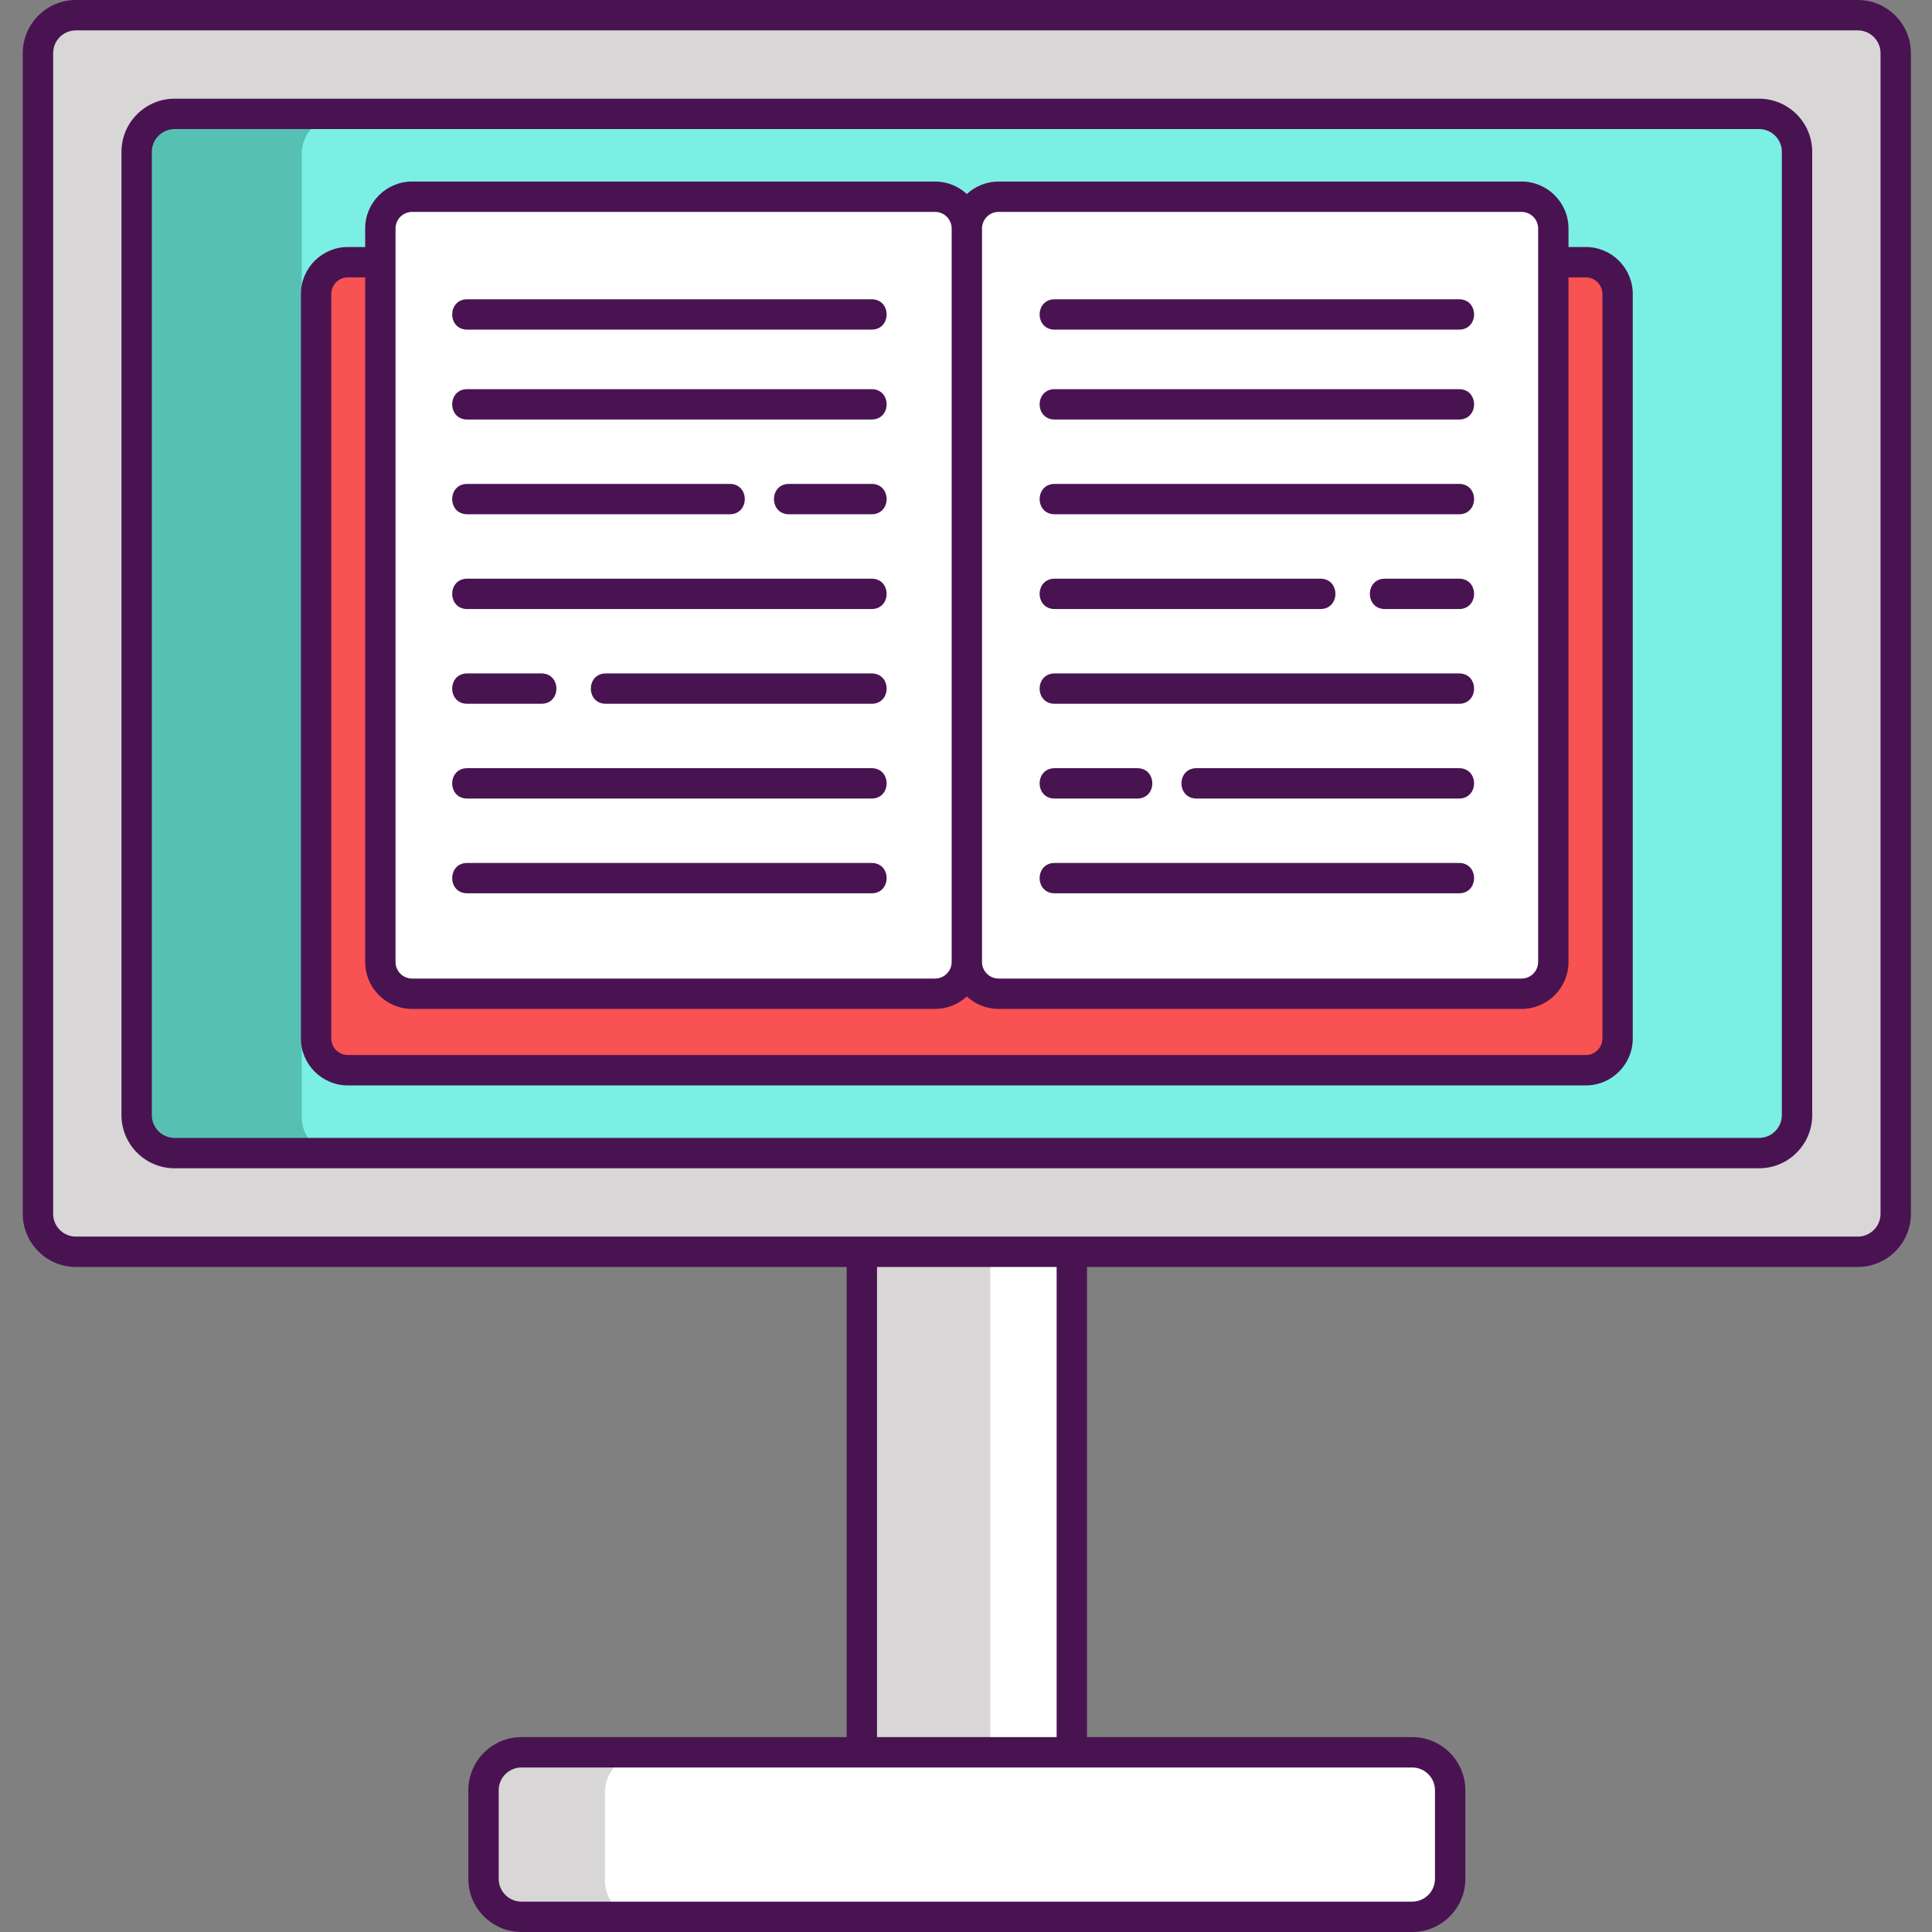 <svg height="509pt" viewBox="-6 0 509 509" width="509pt" xmlns="http://www.w3.org/2000/svg"><rect x="-6" y="0" width="509" height="509" fill="#808080" stroke="none"/><path d="m221.059 293.84h55.32v168.32h-55.32zm0 0" fill="#d8d6d7"/><path d="m254.898 293.84h21.48v168.32h-21.48zm0 0" fill="#fff"/><path d="m483.441 330.293h-469.441c-5.523 0-10-4.477-10-10v-305.793c0-5.523 4.477-10 10-10h469.441c5.52 0 10 4.477 10 10v305.793c0 5.523-4.48 10-10 10zm0 0" fill="#d8d6d7"/><path d="m467.441 40.5v253.801c0 5.52-4.48 10-10 10h-417.441c-5.52 0-10-4.48-10-10v-253.801c0-5.52 4.48-10 10-10h417.441c5.52 0 10 4.48 10 10zm0 0" fill="#56c1b3"/><path d="m467.441 40.5v253.801c0 5.52-4.48 10-10 10h-373.941c-5.52 0-10-4.48-10-10v-253.801c0-5.52 4.48-10 10-10h373.941c5.52 0 10 4.48 10 10zm0 0" fill="#7befe4"/><path d="m376.059 472.16v23.34c0 5.52-4.48 10-10 10h-234.68c-5.52 0-10-4.48-10-10v-23.34c0-5.52 4.48-10 10-10h234.68c5.52 0 10 4.48 10 10zm0 0" fill="#d8d6d7"/><path d="m376.059 472.16v23.34c0 5.52-4.48 10-10 10h-202.68c-5.52 0-10-4.48-10-10v-23.34c0-5.52 4.48-10 10-10h202.68c5.52 0 10 4.48 10 10zm0 0" fill="#fff"/><path d="m411.797 69.09h-326.152c-4.621 0-8.367 3.746-8.367 8.367v196.141c0 4.621 3.746 8.367 8.367 8.367h326.152c4.621 0 8.367-3.746 8.367-8.367v-196.141c-.004-4.621-3.746-8.367-8.367-8.367zm0 0" fill="#f85252"/><path d="m240.355 51.828h-137.781c-4.621 0-8.367 3.746-8.367 8.367v193.246c0 4.617 3.746 8.363 8.367 8.363h137.781c4.617 0 8.363-3.746 8.363-8.363v-193.246c0-4.621-3.742-8.367-8.363-8.367zm0 0" fill="#fff"/><path d="m394.867 51.828h-137.781c-4.621 0-8.367 3.746-8.367 8.367v193.246c0 4.617 3.746 8.363 8.367 8.363h137.781c4.617 0 8.363-3.746 8.363-8.363v-193.246c0-4.621-3.746-8.367-8.363-8.367zm0 0" fill="#fff"/><g fill="#491352"><path d="m483.441 0h-469.441c-7.719 0-14 6.281-14 14v305.793c0 7.719 6.281 14 14 14h203.059v123.863h-85.672c-7.719 0-14 6.285-14 14v23.344c0 7.719 6.281 14 14 14h234.668c7.719 0 14-6.281 14-14v-23.344c0-7.715-6.281-14-14-14h-85.676v-123.863h203.062c7.715 0 14-6.281 14-14v-305.793c0-7.719-6.281-14-14-14zm-117.387 465.656c3.309 0 6 2.695 6 6v23.344c0 3.309-2.691 6-6 6h-234.668c-3.309 0-6-2.691-6-6v-23.344c0-3.305 2.691-6 6-6zm-140.996-8v-123.863h47.32v123.863zm264.383-137.863c0 3.309-2.695 6-6 6h-469.441c-3.309 0-6-2.691-6-6v-305.793c0-3.309 2.691-6 6-6h469.441c3.305 0 6 2.691 6 6zm0 0"/><path d="m457.441 26h-417.438c-7.719 0-14 6.281-14 14v253.793c0 7.719 6.281 14 14 14h417.438c7.719 0 14-6.281 14-14v-253.793c0-7.719-6.281-14-14-14zm6 267.793c0 3.309-2.695 6-6 6h-417.438c-3.309 0-6-2.691-6-6v-253.793c0-3.309 2.691-6 6-6h417.438c3.309 0 6 2.691 6 6zm0 0"/><path d="m411.801 65.078h-4.57v-4.883c0-6.816-5.543-12.367-12.363-12.367h-137.781c-3.23 0-6.164 1.254-8.367 3.289-2.203-2.031-5.141-3.289-8.367-3.289h-137.781c-6.816 0-12.367 5.547-12.367 12.367v4.883h-4.562c-6.816 0-12.359 5.555-12.359 12.383v196.137c0 6.816 5.543 12.363 12.359 12.363h326.16c6.812 0 12.359-5.547 12.359-12.363v-196.137c0-6.828-5.547-12.383-12.359-12.383zm-159.082-4.883c0-2.406 1.961-4.367 4.367-4.367h137.781c2.406 0 4.367 1.961 4.367 4.367v193.246c0 2.406-1.957 4.367-4.367 4.367h-137.781c-2.406 0-4.367-1.957-4.367-4.367zm-154.512 0c0-2.406 1.957-4.367 4.367-4.367h137.781c2.406 0 4.367 1.961 4.367 4.367v193.246c0 2.406-1.957 4.367-4.367 4.367h-137.781c-2.406 0-4.367-1.957-4.367-4.367zm317.953 213.406c0 2.402-1.957 4.359-4.359 4.359h-326.16c-2.406 0-4.359-1.957-4.359-4.359v-196.141c0-2.418 1.953-4.383 4.359-4.383h4.566v180.363c0 6.816 5.551 12.367 12.367 12.367h137.781c3.23 0 6.164-1.254 8.367-3.285 2.203 2.031 5.137 3.285 8.367 3.285h137.781c6.816 0 12.363-5.547 12.363-12.367v-180.363h4.57c2.402 0 4.359 1.965 4.359 4.383v196.141zm0 0"/><path d="m117.102 235.348h106.523c5.281 0 5.289-8 0-8h-106.523c-5.285 0-5.293 8 0 8zm0 0"/><path d="m117.102 210.383h106.523c5.281 0 5.289-8 0-8h-106.523c-5.285 0-5.293 8 0 8zm0 0"/><path d="m153.633 177.418c-5.285 0-5.293 8 0 8h69.992c5.281 0 5.289-8 0-8zm0 0"/><path d="m117.102 185.418h19.52c5.285 0 5.293-8 0-8h-19.52c-5.285 0-5.293 8 0 8zm0 0"/><path d="m117.102 160.457h106.523c5.281 0 5.289-8 0-8h-106.523c-5.285 0-5.293 8 0 8zm0 0"/><path d="m201.875 127.488c-5.285 0-5.293 8 0 8h21.75c5.281 0 5.289-8 0-8zm0 0"/><path d="m117.102 135.488h69.156c5.281 0 5.289-8 0-8h-69.156c-5.285 0-5.293 8 0 8zm0 0"/><path d="m117.102 110.527h106.523c5.281 0 5.289-8 0-8h-106.523c-5.285 0-5.293 8 0 8zm0 0"/><path d="m117.102 86.844h106.523c5.281 0 5.289-8 0-8h-106.523c-5.285 0-5.293 8 0 8zm0 0"/><path d="m271.867 110.527h106.523c5.285 0 5.293-8 0-8h-106.523c-5.281 0-5.293 8 0 8zm0 0"/><path d="m271.867 86.844h106.523c5.285 0 5.293-8 0-8h-106.523c-5.281 0-5.293 8 0 8zm0 0"/><path d="m271.867 135.488h106.523c5.285 0 5.293-8 0-8h-106.523c-5.281 0-5.293 8 0 8zm0 0"/><path d="m271.867 160.457h69.992c5.285 0 5.293-8 0-8h-69.992c-5.281 0-5.293 8 0 8zm0 0"/><path d="m358.871 152.457c-5.285 0-5.293 8 0 8h19.52c5.285 0 5.293-8 0-8zm0 0"/><path d="m271.867 185.418h106.523c5.285 0 5.293-8 0-8h-106.523c-5.281 0-5.293 8 0 8zm0 0"/><path d="m271.867 210.383h21.754c5.281 0 5.289-8 0-8h-21.754c-5.281 0-5.293 8 0 8zm0 0"/><path d="m309.234 202.383c-5.281 0-5.289 8 0 8h69.156c5.285 0 5.293-8 0-8zm0 0"/><path d="m271.867 235.348h106.523c5.285 0 5.293-8 0-8h-106.523c-5.281 0-5.293 8 0 8zm0 0"/></g></svg>